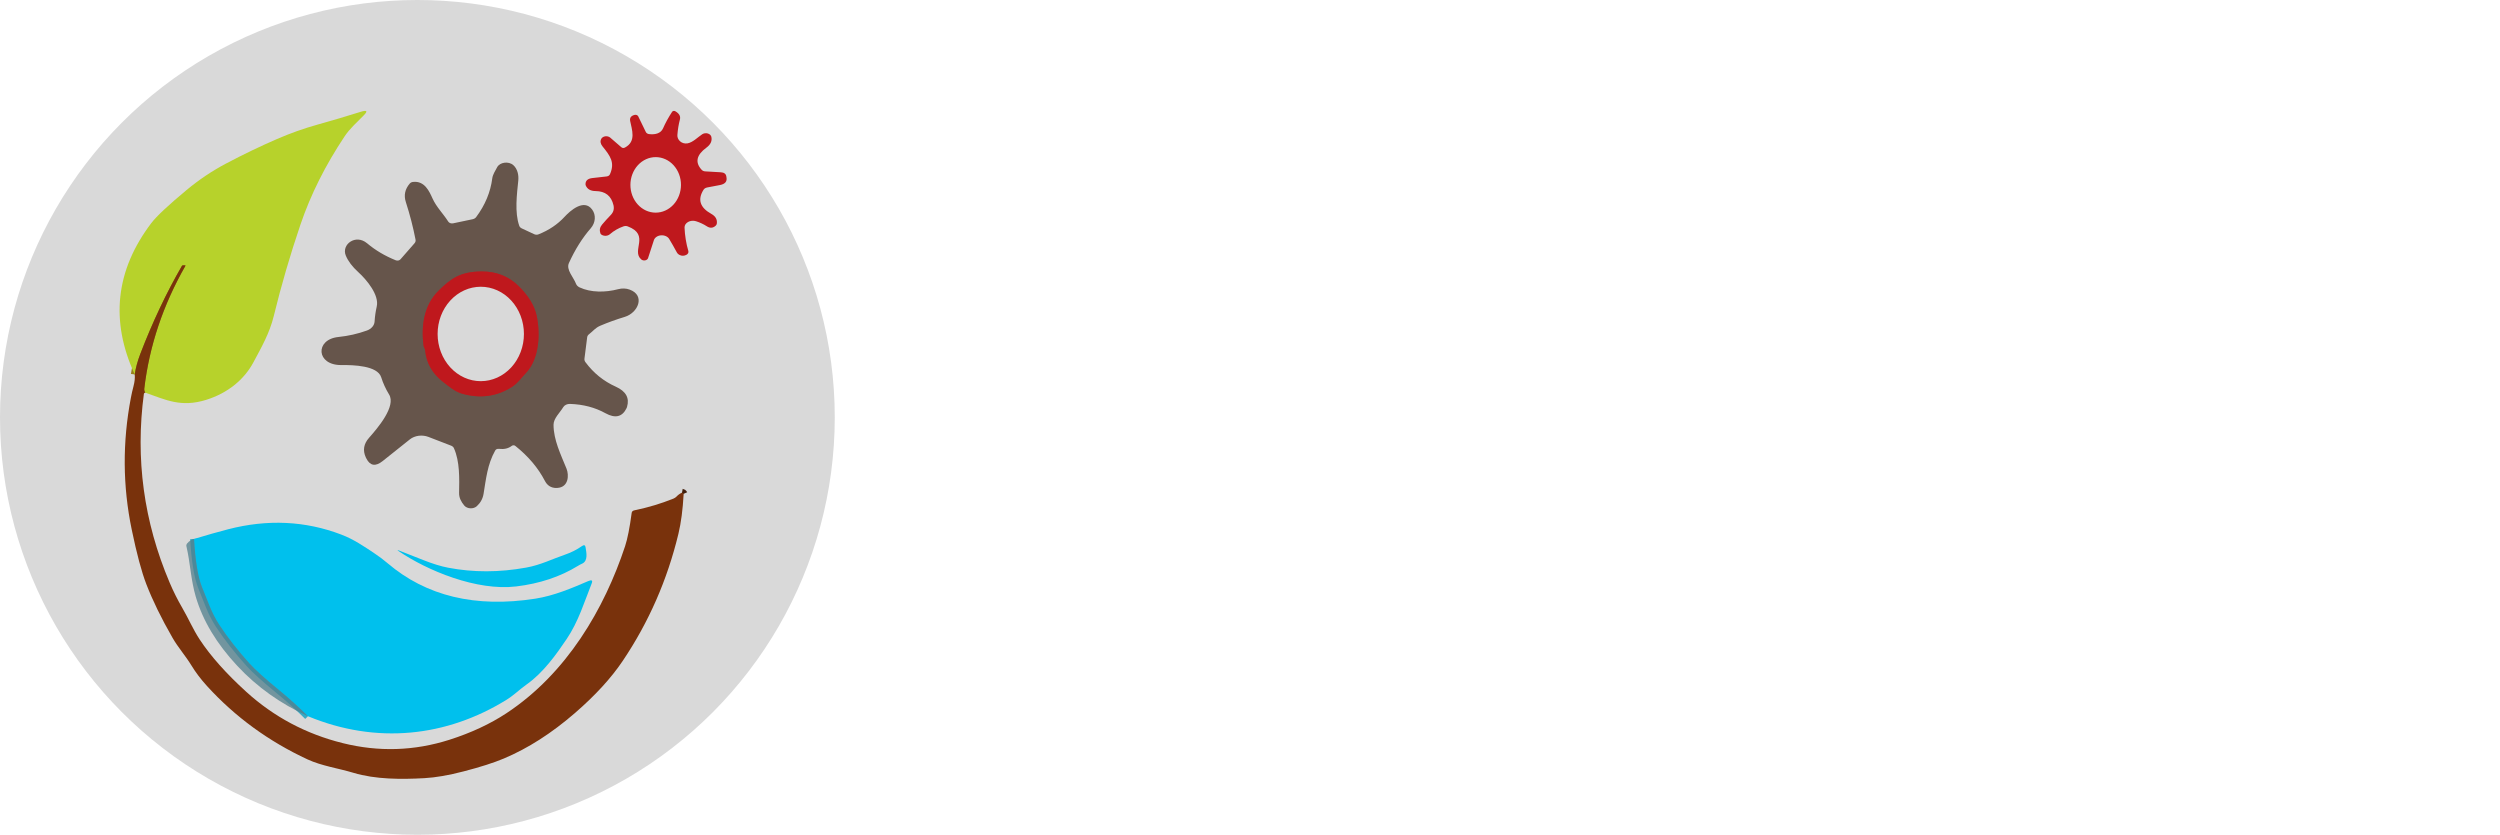 <svg width="584" height="195" viewBox="0 0 584 195" fill="none" xmlns="http://www.w3.org/2000/svg">
<circle cx="97.5" cy="97.5" r="97.5" fill="#D9D9D9"/>
<path d="M33.925 91.718C33.741 91.411 33.668 91.094 33.708 90.766C34.882 80.817 38.081 71.264 43.305 62.106C43.358 62.023 43.325 61.981 43.206 61.981H42.731C42.684 61.981 42.638 61.992 42.597 62.013C42.557 62.034 42.525 62.063 42.504 62.099C38.863 68.4 35.621 75.255 32.778 82.664C32.131 84.361 31.696 85.966 31.472 87.48" stroke="#98821C" stroke-width="1.8"/>
<path d="M159.317 115.078C159.515 115.114 159.643 115.203 159.703 115.343" stroke="#411E0B" stroke-width="1.8"/>
<path d="M71.93 167.308C69.753 165.139 67.474 163.081 65.093 161.135C61.861 158.486 59.588 156.436 58.276 154.984C55.545 151.961 53.19 148.946 51.211 145.939C50.367 144.648 49.618 143.199 48.965 141.591C48.358 140.093 47.758 138.597 47.164 137.103C46.241 134.778 45.627 131.042 45.324 125.896" stroke="#22A4C3" stroke-opacity="0.878" stroke-width="1.8"/>
<path d="M99.317 81.876C99.594 84.816 100.986 87.259 103.493 89.205C104.759 90.188 106.263 91.492 107.955 91.968C112.164 93.154 116.026 92.636 119.541 90.415C121.016 89.478 121.669 88.354 122.787 87.207C126.082 83.827 126.25 77.732 125.33 73.618C124.828 71.371 123.453 69.123 121.204 66.875C118.862 64.549 115.966 63.394 112.516 63.41C107.46 63.441 105.254 65.142 102.444 67.913C99.011 71.285 98.358 76.147 98.931 80.674C98.951 80.856 99.007 81.033 99.1 81.205C99.218 81.418 99.291 81.642 99.317 81.876Z" stroke="#933734" stroke-width="1.8"/>
<path d="M33.925 91.718C33.741 91.411 33.668 91.094 33.708 90.766C34.882 80.817 38.081 71.264 43.305 62.106C43.358 62.023 43.325 61.981 43.206 61.981H42.731C42.684 61.981 42.638 61.992 42.597 62.013C42.557 62.034 42.525 62.063 42.504 62.099C38.863 68.4 35.621 75.255 32.778 82.664C32.131 84.361 31.696 85.966 31.472 87.48C25.707 74.94 26.993 63.157 35.331 52.132C36.538 50.539 39.292 47.956 43.592 44.382C46.481 41.978 49.565 39.912 52.844 38.184C56.874 36.056 60.825 34.154 64.697 32.479C67.83 31.121 70.973 30.002 74.126 29.123C77.444 28.197 80.825 27.195 84.268 26.118C85.719 25.665 85.97 25.925 85.02 26.898C83.437 28.514 81.705 30.044 80.508 31.839C76.026 38.582 72.622 45.318 70.178 52.491C67.778 59.551 65.696 66.685 63.935 73.892C63.005 77.732 61.086 81.127 59.176 84.678C57.039 88.659 53.229 91.827 48.163 93.404C42.306 95.23 38.764 93.419 33.925 91.718Z" fill="#B7D22B"/>
<path d="M119.561 104.143C118.776 104.757 117.787 104.994 116.593 104.854C116.158 104.802 115.851 104.934 115.673 105.252C113.852 108.483 113.536 111.894 112.962 115.351C112.777 116.486 112.253 117.448 111.389 118.239C111.204 118.41 110.971 118.544 110.708 118.631C110.446 118.718 110.161 118.756 109.876 118.742C109.592 118.728 109.315 118.661 109.067 118.548C108.82 118.435 108.608 118.279 108.45 118.091C107.708 117.209 107.223 116.249 107.243 115.164C107.302 111.862 107.441 107.804 106.026 104.674C105.911 104.424 105.677 104.219 105.373 104.104L100.079 102.06C99.372 101.787 98.575 101.695 97.8 101.797C97.024 101.899 96.309 102.19 95.755 102.629L89.374 107.718C87.718 109.029 86.455 108.826 85.584 107.109C85.538 107.016 85.492 106.922 85.445 106.828C84.7 105.2 84.957 103.678 86.217 102.262C88.206 100.015 92.589 94.902 90.887 92.147C90.103 90.867 89.489 89.528 89.047 88.128C88.186 85.404 82.586 85.248 79.776 85.279C73.82 85.357 73.543 79.293 79.034 78.723C81.356 78.484 83.582 77.979 85.713 77.209C86.225 77.023 86.663 76.729 86.979 76.359C87.295 75.989 87.477 75.556 87.504 75.109C87.57 73.954 87.738 72.781 88.008 71.589C88.622 68.936 85.683 65.369 83.684 63.558C82.279 62.283 81.31 60.995 80.775 59.695C79.707 57.103 83.091 54.582 85.762 56.838C87.695 58.467 89.924 59.788 92.451 60.803C92.637 60.877 92.852 60.894 93.054 60.853C93.256 60.811 93.432 60.713 93.549 60.577L96.814 56.846C97.045 56.586 97.131 56.3 97.071 55.987C96.517 53.099 95.762 50.173 94.806 47.207C94.291 45.615 94.601 44.166 95.736 42.859C95.82 42.764 95.928 42.682 96.054 42.62C96.18 42.559 96.321 42.518 96.468 42.501C99.219 42.181 100.307 44.756 101.049 46.387C101.959 48.393 103.532 49.9 104.71 51.765C104.811 51.924 104.978 52.051 105.183 52.124C105.388 52.198 105.619 52.215 105.838 52.171L110.379 51.218C110.755 51.141 111.039 50.971 111.23 50.711C113.334 47.891 114.591 44.863 115 41.626C115.109 40.776 115.702 39.878 116.128 39.074C116.751 37.888 118.799 37.591 119.908 38.575C120.937 39.496 121.184 40.955 121.075 42.142C120.749 45.373 120.185 49.611 121.303 52.756C121.395 53.011 121.586 53.209 121.877 53.349L124.805 54.715C124.955 54.785 125.123 54.824 125.294 54.829C125.465 54.835 125.634 54.806 125.785 54.746C128.219 53.784 130.251 52.418 131.88 50.649C133.176 49.244 136.392 46.356 138.311 48.932C139.291 50.235 139.103 52.054 138.014 53.31C136.042 55.568 134.337 58.279 132.899 61.443C132.186 63.004 133.997 64.783 134.551 66.282C134.685 66.634 134.978 66.934 135.372 67.125C138.024 68.382 141.477 68.327 144.366 67.562C145.33 67.307 146.243 67.338 147.107 67.656C150.808 69.022 149.066 73.096 145.92 74.032C143.954 74.625 142.058 75.31 140.231 76.085C139.033 76.6 138.539 77.357 137.609 78.067C137.354 78.253 137.195 78.509 137.163 78.785L136.53 83.773C136.491 84.069 136.566 84.345 136.758 84.6C138.644 87.144 141.012 89.057 143.862 90.337C146.223 91.398 147.094 92.972 146.474 95.058C146.448 95.147 146.415 95.235 146.375 95.324C145.379 97.4 143.73 97.801 141.428 96.526C138.994 95.178 136.233 94.455 133.146 94.356C132.824 94.344 132.504 94.408 132.226 94.54C131.948 94.672 131.724 94.866 131.583 95.098C130.801 96.401 129.307 97.728 129.307 99.226C129.307 102.77 130.989 106.149 132.345 109.498C132.929 110.949 132.889 113.837 130.148 113.985C128.654 114.063 127.793 113.314 127.279 112.323C125.696 109.284 123.39 106.56 120.363 104.151C120.257 104.068 120.114 104.02 119.964 104.019C119.814 104.017 119.67 104.062 119.561 104.143ZM99.317 81.876C99.594 84.816 100.986 87.259 103.493 89.205C104.759 90.188 106.263 91.492 107.955 91.968C112.164 93.154 116.026 92.636 119.541 90.415C121.016 89.478 121.669 88.354 122.787 87.207C126.082 83.827 126.25 77.732 125.33 73.618C124.828 71.371 123.453 69.123 121.204 66.875C118.862 64.549 115.966 63.394 112.516 63.41C107.46 63.441 105.254 65.142 102.444 67.913C99.011 71.285 98.358 76.147 98.931 80.674C98.951 80.856 99.007 81.033 99.1 81.205C99.219 81.418 99.291 81.642 99.317 81.876Z" fill="#66554B"/>
<path d="M33.925 91.718C33.747 91.697 33.645 91.77 33.619 91.937C31.581 107.125 33.579 121.837 39.615 136.073C40.479 138.113 41.478 140.108 42.613 142.06C44.047 144.518 45.086 147.016 46.66 149.404C49.206 153.265 52.827 157.331 57.524 161.603C63.962 167.457 71.471 171.453 80.053 173.591C88.457 175.688 96.768 175.428 104.987 172.811C110.033 171.198 114.462 169.137 118.275 166.629C132.434 157.302 141.19 142.177 146.019 127.597C146.586 125.87 147.101 123.271 147.562 119.8C147.609 119.483 147.826 119.285 148.215 119.207C151.408 118.546 154.442 117.635 157.318 116.475C157.608 116.355 157.852 116.192 158.05 115.983C158.387 115.614 158.809 115.312 159.317 115.078C159.515 115.114 159.643 115.203 159.703 115.343C159.505 119.007 159.096 122.128 158.476 124.709C155.89 135.449 151.553 145.343 145.465 154.391C142.767 158.403 139.047 162.461 134.304 166.567C128.862 171.281 123.328 174.822 117.701 177.189C115.353 178.178 112.223 179.18 108.311 180.194C104.796 181.11 101.735 181.638 99.129 181.779C93.826 182.075 87.731 182.091 82.566 180.53C79.113 179.484 75.136 178.922 71.87 177.408C62.761 173.183 54.925 167.467 48.361 160.26C46.923 158.684 45.706 157.076 44.71 155.437C43.355 153.22 41.564 151.199 40.297 148.982C37.699 144.461 35.66 140.288 34.183 136.463C33.075 133.602 31.937 129.348 30.769 123.702C28.658 113.551 28.593 103.295 30.571 92.936C30.736 92.056 30.941 91.153 31.185 90.227C31.462 89.161 31.558 88.245 31.472 87.48C31.696 85.966 32.131 84.361 32.778 82.664C35.621 75.255 38.863 68.4 42.504 62.099C42.525 62.063 42.557 62.034 42.597 62.013C42.638 61.992 42.684 61.981 42.731 61.981H43.206C43.325 61.981 43.358 62.023 43.305 62.106C38.081 71.264 34.882 80.817 33.708 90.766C33.668 91.094 33.741 91.411 33.925 91.718Z" fill="#79320C"/>
<path d="M99.1 81.205C99.007 81.033 98.951 80.856 98.931 80.674C98.358 76.147 99.011 71.285 102.444 67.913C105.254 65.142 107.46 63.441 112.516 63.41C115.966 63.394 118.862 64.549 121.204 66.875C123.453 69.123 124.828 71.371 125.33 73.618C126.25 77.732 126.082 83.827 122.787 87.207C121.669 88.354 121.016 89.478 119.541 90.415C116.026 92.636 112.164 93.154 107.955 91.968C106.263 91.492 104.759 90.188 103.493 89.205C100.986 87.259 99.594 84.816 99.317 81.876C99.291 81.642 99.219 81.418 99.1 81.205ZM112.309 89.041C114.983 89.041 117.547 87.879 119.438 85.811C121.329 83.743 122.391 80.938 122.391 78.013C122.391 75.088 121.329 72.283 119.438 70.215C117.547 68.146 114.983 66.984 112.309 66.984C109.635 66.984 107.07 68.146 105.179 70.215C103.289 72.283 102.226 75.088 102.226 78.013C102.226 80.938 103.289 83.743 105.179 85.811C107.07 87.879 109.635 89.041 112.309 89.041Z" fill="#BF181D"/>
<path d="M71.93 167.308C69.753 165.139 67.474 163.081 65.093 161.135C61.861 158.486 59.588 156.436 58.276 154.984C55.545 151.961 53.19 148.946 51.211 145.939C50.367 144.648 49.618 143.199 48.965 141.591C48.358 140.093 47.758 138.597 47.164 137.103C46.241 134.778 45.627 131.042 45.324 125.896C48.352 124.98 51.003 124.228 53.279 123.64C62.494 121.257 71.306 121.668 79.717 124.873C82.635 125.981 85.07 127.652 87.612 129.361C88.635 130.043 89.601 130.771 90.511 131.546C99.561 139.258 111.072 142.026 125.043 139.851C129.396 139.172 133.562 137.4 137.411 135.745C138.229 135.392 138.499 135.568 138.222 136.276C136.471 140.678 135.145 145.158 132.365 149.287C129.95 152.877 126.903 157.139 123.074 159.847C121.382 161.041 120.096 162.376 118.265 163.507C104.344 172.093 87.998 173.974 71.93 167.308Z" fill="#00C0ED"/>
<path d="M45.324 125.896C45.627 131.042 46.241 134.778 47.164 137.103C47.758 138.597 48.358 140.093 48.965 141.591C49.618 143.199 50.367 144.648 51.211 145.939C53.19 148.946 55.545 151.961 58.276 154.984C59.588 156.436 61.861 158.486 65.093 161.135C67.474 163.081 69.753 165.139 71.93 167.308C65.538 164.405 60.037 160.482 55.426 155.539C50.604 150.377 47.369 144.981 45.72 139.351C44.582 135.488 44.453 131.492 43.553 127.644C43.487 127.384 43.55 127.142 43.741 126.918C44.209 126.372 44.737 126.031 45.324 125.896Z" fill="#507E8C" fill-opacity="0.753"/>
<path d="M132.137 129.509C133.469 129.051 134.733 128.406 135.927 127.574C136.428 127.23 136.715 127.319 136.787 127.839C136.956 128.971 137.46 131 135.976 131.671C135.64 131.822 135.316 131.994 135.006 132.186C130.877 134.731 126.065 136.333 120.571 136.994C111.389 138.102 99.812 133.302 93.143 128.752C92.748 128.482 92.787 128.437 93.262 128.62C95.083 129.332 96.953 130.069 98.872 130.828C101.069 131.697 103.008 132.293 104.69 132.616C110.541 133.74 116.613 133.732 122.906 132.592C126.299 131.983 129.01 130.579 132.137 129.509Z" fill="#00C0ED"/>
<path d="M152.754 56.09L151.389 60.289C151.348 60.418 151.263 60.536 151.144 60.63C151.024 60.724 150.875 60.79 150.711 60.822C150.548 60.854 150.376 60.851 150.215 60.812C150.054 60.773 149.909 60.7 149.796 60.601C147.401 58.541 151.913 54.888 146.659 52.89C146.33 52.765 145.996 52.76 145.66 52.874C144.466 53.291 143.398 53.907 142.454 54.724C142.206 54.937 141.863 55.066 141.497 55.082C141.131 55.098 140.771 55 140.495 54.81C140.376 54.727 140.294 54.623 140.248 54.498C139.997 53.77 140.122 53.101 140.624 52.492C141.264 51.727 141.943 50.975 142.662 50.236C143.295 49.591 143.513 48.832 143.315 47.957C142.807 45.762 141.409 44.653 139.12 44.633C137.939 44.622 137.171 44.172 136.814 43.282C136.788 43.209 136.775 43.134 136.775 43.056C136.762 42.208 137.289 41.721 138.358 41.596L141.683 41.222C142.091 41.175 142.362 40.995 142.494 40.683C143.711 37.905 142.504 36.383 140.752 34.197C140.264 33.589 140.162 33.006 140.446 32.449C140.524 32.294 140.65 32.156 140.814 32.05C140.978 31.944 141.174 31.872 141.384 31.842C141.593 31.811 141.809 31.823 142.012 31.876C142.215 31.929 142.398 32.022 142.543 32.145L145.126 34.377C145.39 34.606 145.68 34.635 145.996 34.463C148.678 33.035 147.609 30.318 147.204 28.25C147.065 27.532 147.401 27.064 148.213 26.845C148.382 26.799 148.568 26.807 148.73 26.867C148.892 26.927 149.019 27.033 149.083 27.165L150.855 30.818C151.006 31.12 151.283 31.291 151.686 31.333C153.061 31.489 154.367 31.161 154.882 29.998C155.449 28.708 156.158 27.412 157.009 26.112C157.042 26.063 157.087 26.02 157.142 25.986C157.197 25.952 157.261 25.927 157.328 25.914C157.396 25.901 157.465 25.899 157.533 25.909C157.601 25.919 157.665 25.94 157.721 25.971C158.671 26.502 159.037 27.163 158.82 27.953C158.523 29.077 158.328 30.279 158.236 31.559C158.157 32.605 159.186 33.706 160.571 33.495C161.837 33.3 163.074 31.981 164.073 31.341C164.25 31.23 164.459 31.157 164.682 31.129C164.904 31.101 165.132 31.119 165.343 31.181C165.554 31.243 165.742 31.347 165.887 31.483C166.032 31.619 166.13 31.783 166.171 31.957C166.389 32.915 166.006 33.758 165.023 34.486C162.682 36.203 162.309 37.928 163.905 39.661C164.116 39.89 164.4 40.015 164.756 40.035L168.397 40.246C169.136 40.293 169.558 40.603 169.664 41.175L169.703 41.433C169.888 42.4 169.377 42.999 168.17 43.228L165.211 43.79C164.809 43.868 164.515 44.055 164.331 44.352C162.913 46.625 163.519 48.493 166.151 49.956C167.154 50.512 167.586 51.272 167.447 52.234C167.421 52.411 167.339 52.568 167.2 52.703C166.567 53.301 165.871 53.353 165.112 52.859C164.347 52.365 163.506 51.972 162.589 51.68C162.289 51.584 161.962 51.549 161.64 51.578C161.317 51.607 161.009 51.699 160.743 51.847C160.477 51.994 160.261 52.191 160.115 52.421C159.969 52.651 159.898 52.906 159.908 53.163C159.987 55.057 160.284 56.881 160.798 58.635C160.847 58.806 160.828 58.984 160.743 59.147C160.658 59.309 160.511 59.446 160.323 59.54C159.802 59.8 159.291 59.813 158.79 59.579C158.48 59.433 158.252 59.225 158.107 58.955C157.52 57.867 156.926 56.824 156.326 55.825C156.158 55.546 155.885 55.314 155.545 55.162C155.204 55.009 154.812 54.943 154.423 54.972C154.033 55.001 153.664 55.124 153.365 55.324C153.067 55.524 152.853 55.791 152.754 56.09ZM153.156 49.675C153.931 49.676 154.7 49.509 155.417 49.184C156.134 48.859 156.787 48.382 157.337 47.781C157.886 47.179 158.323 46.465 158.622 45.678C158.92 44.892 159.075 44.048 159.077 43.197C159.079 42.345 158.928 41.501 158.633 40.714C158.338 39.927 157.904 39.211 157.357 38.608C156.81 38.005 156.16 37.526 155.444 37.2C154.728 36.873 153.96 36.704 153.184 36.703C152.409 36.702 151.64 36.868 150.923 37.193C150.205 37.518 149.553 37.995 149.003 38.597C148.453 39.198 148.017 39.913 147.718 40.699C147.419 41.486 147.265 42.329 147.263 43.181C147.261 44.032 147.412 44.876 147.707 45.663C148.002 46.45 148.436 47.166 148.983 47.769C149.53 48.372 150.18 48.851 150.896 49.178C151.612 49.505 152.38 49.673 153.156 49.675Z" fill="#BF181D"/>
</svg>
